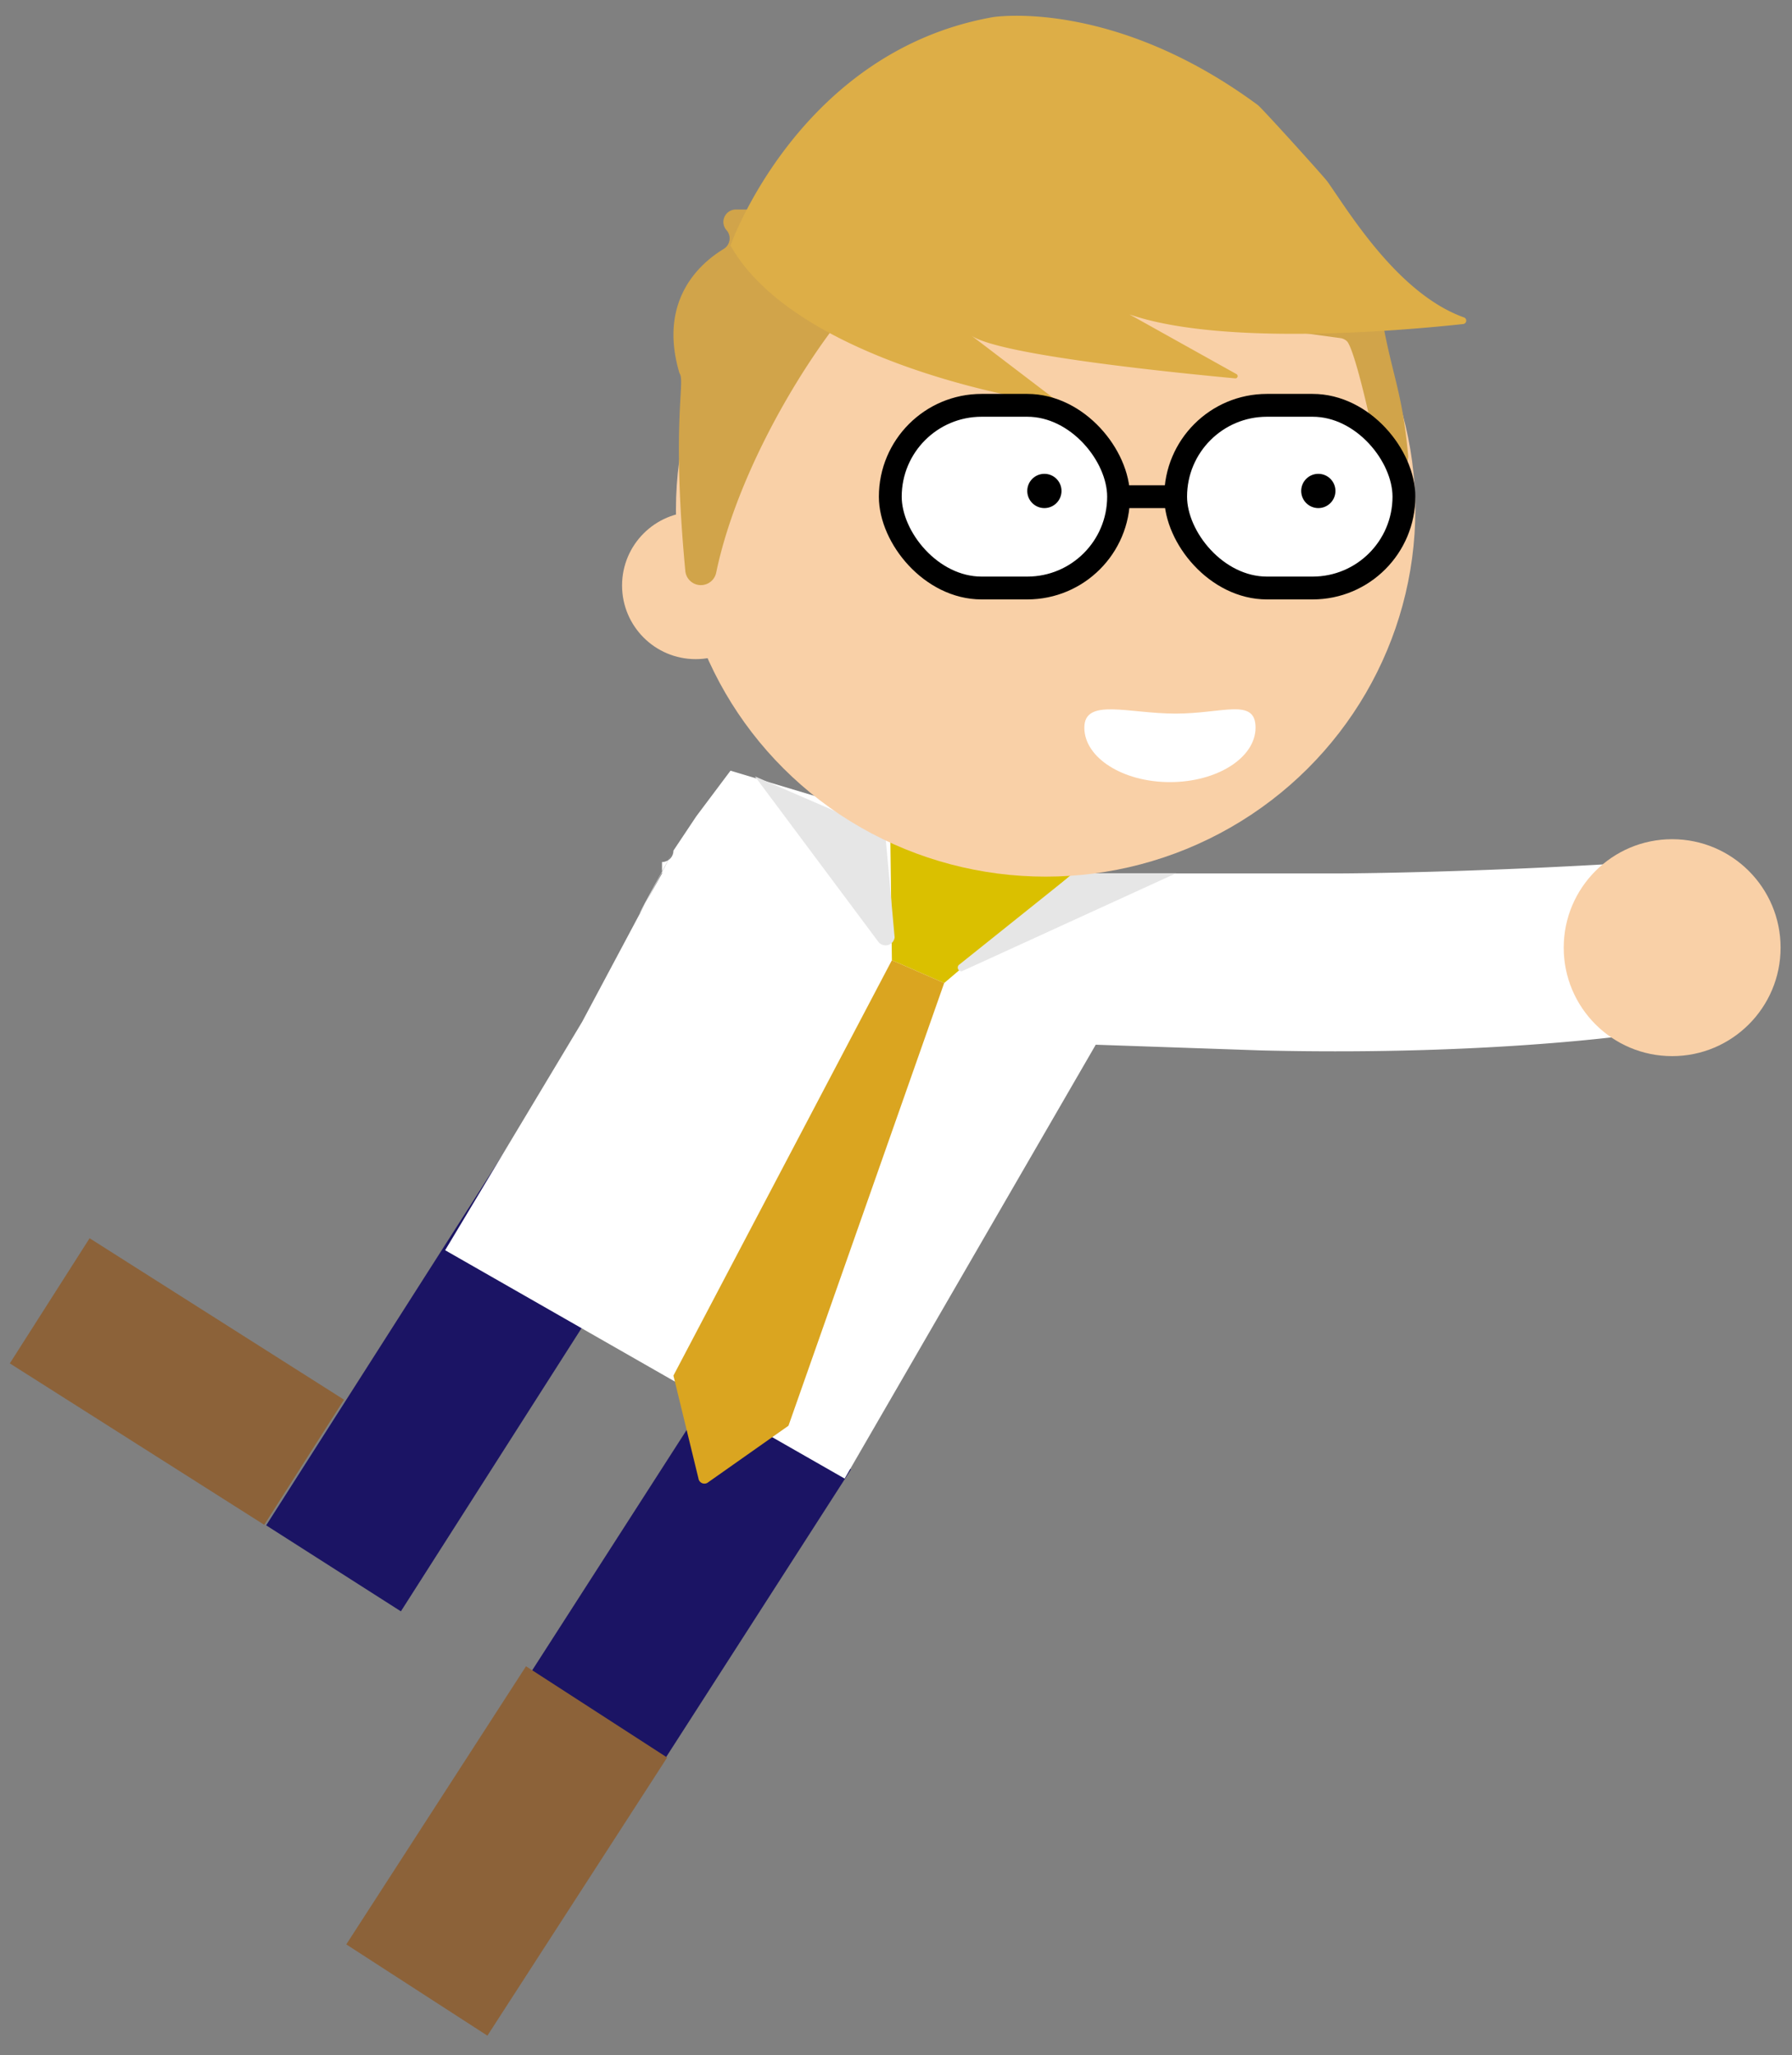 <svg viewBox="0 0 157 180" xmlns="http://www.w3.org/2000/svg"><rect x="0" y="0" width="157" height="180" fill="#808080" stroke="none"/><path d="m33 100.5h14v40h-14z" fill="#1b1464" transform="matrix(.843 .538 -.538 .843 71.09 -2.6)"/><path d="m23.15 133.55-22.29-14.14 6.99-10.96 22.29 14.14z" fill="#8c6239"/><path d="m50.7 121.93h14v39h-14z" fill="#1b1464" transform="matrix(.84 .54 -.54 .84 86.05 -8.66)"/><path d="m29.94 154.73h29v14.72h-29z" fill="#8c6239" transform="matrix(-.543 .84 -.84 -.543 204.68 212.8)"/><path d="m96 91.5-22 38-35-20 12-20 8-15c-6 11-1 2-1 2v-1a1 1 0 0 0 1-1l2-3 3-4 30 9h23s11 0 27-1v15s-13 2-33.5 1.5" fill="#fff"/><circle cx="146.5" cy="83" fill="#f9d0a7" r="9.5"/><path d="m78 73.13.14 10.97 4.58 2 11.28-9.6z" fill="#DAC000"/><path d="m78.14 84.1-19.14 36.38 2.19 9a.53.53 0 0 0 .79.39l7.1-5 13.64-38.77z" fill="#DAA520"/><path d="m77.55 72.94.83 9.16a.8.8 0 0 1 -1.44.37l-10.8-14.47z" fill="#e6e6e6"/><path d="m84.05 84.48 10-8h9l-18.77 8.58a.32.32 0 0 1 -.23-.58z" fill="#e6e6e6"/><ellipse cx="91.61" cy="44.64" fill="#f9d0a7" rx="32.39" ry="32.14"/><circle cx="60.95" cy="51.28" fill="#f9d0a7" r="6.45"/><path d="m110 63.73c0 2.63-3.36 4.77-7.5 4.77s-7.5-2.14-7.5-4.77 3.86-1.23 8-1.23 7-1.41 7 1.23z" fill="#fff"/><path d="m123.36 39.81c-.5-5.47-1.36-6.81-2.26-11.81a1.09 1.09 0 0 0 -.58-.78l-22.76-11.57a1 1 0 0 0 -.63-.11l-22.37 2.81h-10.3a1.09 1.09 0 0 0 -.81 1.81 1.08 1.08 0 0 1 -.24 1.64c-2 1.21-5.73 4.39-3.93 10.72a1.17 1.17 0 0 0 .09.24c.44.8-.73 4.45.47 17.23a1.37 1.37 0 0 0 2.71.15c2.11-10.14 9.64-21.74 14.07-25.72a1.06 1.06 0 0 1 .92-.23l39.75 5.43a1.08 1.08 0 0 1 .51.26c.54.51 1.72 5.17 2.76 10.3a1.31 1.31 0 0 0 2.6-.37z" fill="#d1a44a"/><path d="m92.59 35.32c-2.59-.17-22.91-3.74-28.59-13.82 0 0 6-17 23-20 0 0 10.46-1.7 23.2 7.7.37.28 5.86 6.35 6.12 6.73 1.92 2.73 6.2 9.82 11.94 11.87a.3.3 0 0 1 -.06.58c-5 .54-21 2-29.24-.84l9.36 5.22a.2.2 0 0 1 -.1.38c-4.14-.39-20.88-2-23.17-3.79l7.6 5.79a.1.1 0 0 1 -.06.18z" fill="#ddae47"/><g stroke="#000" stroke-miterlimit="10" stroke-width="2"><rect fill="#fff" height="16" rx="8" width="20" x="103" y="35.5"/><rect fill="#fff" height="16" rx="8" width="20" x="78" y="35.5"/><path d="m98 43.5h5" fill="none"/></g><circle cx="91.5" cy="43" r="1.5"/><circle cx="115.5" cy="43" r="1.5"/></svg>